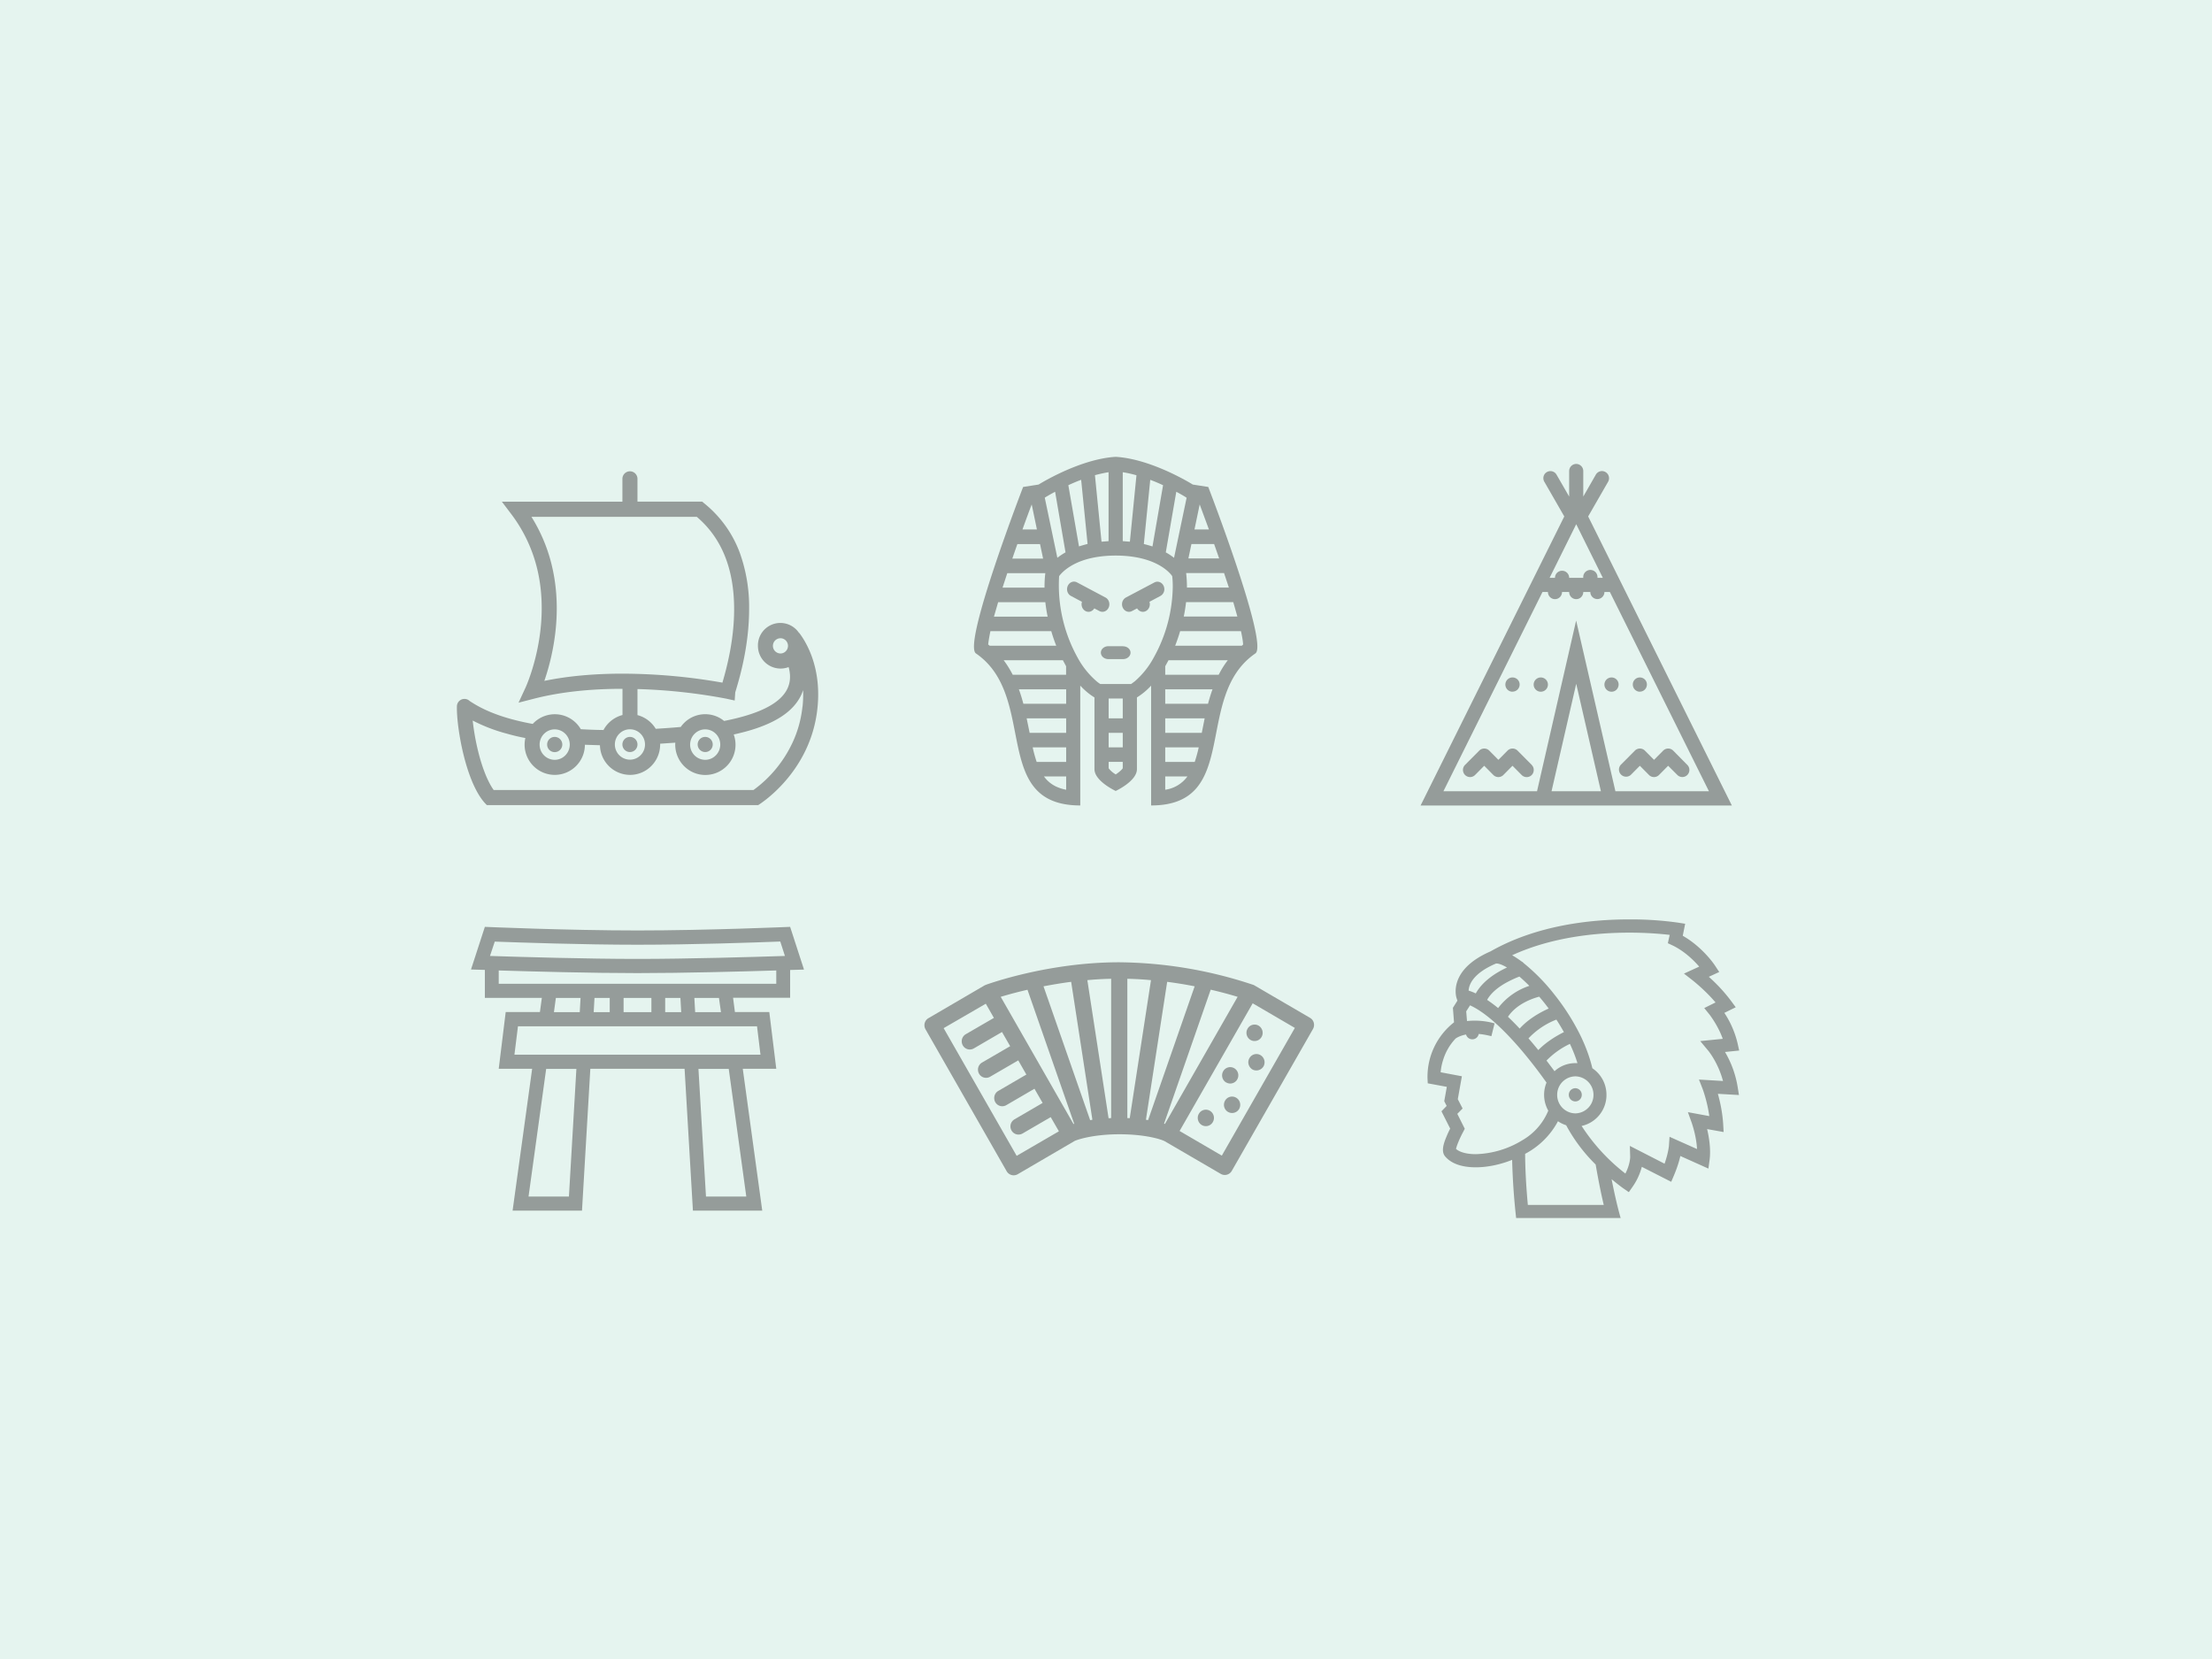 <svg xmlns="http://www.w3.org/2000/svg" width="276" height="207" viewBox="0 0 276 207">
    <g fill="none" fill-rule="evenodd">
        <rect width="276" height="207" fill="#D7EFE6"/>
        <g fill="#000" fill-rule="nonzero" opacity=".56" transform="translate(57 57)">
            <g transform="translate(64.53)">
                <path d="M29.23 3.76l-1.93-.3S22.23.27 17.68 0c-4.55.27-9.62 3.46-9.62 3.46l-1.93.3S-1.44 23.36.24 24.53C8.06 29.89 1.98 43.5 13.26 43.5V28.55c.56.6 1.15 1.1 1.77 1.47v8.95c0 1.5 2.65 2.72 2.65 2.72s2.65-1.22 2.65-2.72v-8.95a8.4 8.4 0 0 0 1.77-1.47V43.5c11.28 0 5.2-13.61 13.01-18.97 1.69-1.16-5.88-20.77-5.88-20.77zm-.8 30.68h-4.57v-1.81h4.92l-.29 1.46-.07.35zm-4.57 3.63v-1.82h4.18a17 17 0 0 1-.5 1.82h-3.68zm0-7.26v-1.8h5.9c-.22.6-.4 1.2-.56 1.8h-5.34zm0-3.62v-1.06l.41-.75h7.4c-.43.55-.8 1.15-1.14 1.81h-6.67zm3.27-16.31h2.83l.63 1.8h-3.84l.38-1.8zm-.66 3.62h4.73l.6 1.81h-5.23v-.1c0-.6-.04-1.17-.1-1.7zm-.01 3.63h5.89l.51 1.8h-6.69c.13-.6.22-1.2.29-1.8zm2.85-9.07h-1.8l.65-3.12 1.15 3.12zM26.53 5.1l-1.57 7.5a8.15 8.15 0 0 0-1.03-.68l1.31-7.56c.7.37 1.13.64 1.14.65l.15.1zm-9.73 5.42l-.89.07-.82-8.3c.56-.15 1.14-.28 1.7-.37v8.6zm-3.7.66l-1.33-7.64c.5-.23 1.03-.46 1.6-.67l.8 8c-.39.1-.74.2-1.08.31zm5.46-9.26c.57.09 1.15.22 1.71.38l-.82 8.29-.89-.07v-8.6zm3.43.95c.57.21 1.1.44 1.6.67l-1.32 7.64c-.34-.1-.7-.21-1.08-.3l.8-8.01zM10.12 4.36l1.3 7.56c-.4.23-.74.46-1.02.68L8.83 5.1l.15-.1c.01 0 .44-.27 1.14-.64zm1.38 22.83H4.83c-.34-.66-.71-1.26-1.13-1.81h7.39l.4.75v1.06zM7.82 38.07a17.3 17.3 0 0 1-.5-1.82h4.18v1.82H7.82zm-.88-3.63l-.07-.35-.3-1.46h4.93v1.81H6.94zm4.56-3.63H6.16c-.16-.6-.34-1.2-.56-1.8h5.9v1.8zM8.6 12.7H4.78a224 224 0 0 1 .63-1.81h2.83l.38 1.8zm.3 1.81c-.07.54-.1 1.1-.1 1.7v.11H3.56l.59-1.8h4.73zm0 3.63c.07.6.16 1.2.29 1.8h-6.7l.52-1.8H8.9zM7.2 5.94l.65 3.12h-1.8c.44-1.23.84-2.31 1.15-3.12zM2.05 21.75h7.59c.18.62.39 1.23.62 1.82h-8.3a6.3 6.3 0 0 0-.19-.15c.03-.3.1-.81.28-1.67zm8.15 19.37c-.6-.3-1.07-.69-1.47-1.24h2.77v1.66a5.4 5.4 0 0 1-1.3-.42zm6.6-6.68h1.76v1.81H16.8v-1.8zm1.76-1.81H16.8v-2.47h1.76v2.47zm-.76 6.92l-.12.08-.12-.08a2.91 2.91 0 0 1-.76-.69v-.8h1.76v.8c-.07.11-.29.36-.76.69zm2.25-11.53l-.45.33h-3.84c-.15-.1-.3-.2-.45-.33a10.5 10.5 0 0 1-2.39-2.98 18.62 18.62 0 0 1-2.3-10.15c.05-.07.47-.67 1.47-1.27 1.79-1.08 4.03-1.3 5.59-1.3 1.56 0 3.8.22 5.6 1.3 1 .6 1.41 1.2 1.45 1.27.05.42.07.85.07 1.31a18.6 18.6 0 0 1-2.37 8.84 10.5 10.5 0 0 1-2.38 2.98zm3.81 13.52v-1.66h2.77a4.14 4.14 0 0 1-2.77 1.66zm9.55-17.97H25.1c.23-.6.44-1.2.62-1.82h7.59c.19.86.25 1.37.27 1.67l-.17.15z"/>
                <path d="M16.02 19.34c.48 0 .87-.43.87-.94 0-.38-.2-.7-.49-.85l-3.54-1.88a.81.81 0 0 0-.38-.1c-.48 0-.87.43-.87.95 0 .37.2.69.49.84l1.37.73a1 1 0 0 0-.05.3c0 .52.39.95.87.95.3 0 .57-.18.72-.43l.63.33c.11.06.24.1.38.1zM23.26 17.36a.95.95 0 0 0 .49-.84c0-.52-.39-.94-.87-.94a.81.81 0 0 0-.38.1l-3.54 1.87a.95.95 0 0 0-.49.85c0 .51.39.94.87.94a.8.8 0 0 0 .38-.1l.63-.33c.15.25.42.43.72.43.48 0 .87-.43.87-.94a1 1 0 0 0-.05-.31l1.37-.73zM18.6 23.63h-1.84c-.51 0-.93.36-.93.8 0 .45.42.81.93.81h1.84c.51 0 .93-.36.93-.8 0-.45-.42-.8-.93-.8z"/>
            </g>
            <g transform="translate(120.221 .888)">
                <path d="M20.94 6.55l2.49-4.33a.89.89 0 0 0-.77-1.33.88.88 0 0 0-.76.44l-1.57 2.74V.89c0-.5-.4-.89-.88-.89-.49 0-.88.4-.88.89v3.18l-1.58-2.74a.88.88 0 1 0-1.52.89l2.49 4.33L.03 42.62H38.87L20.94 6.55zm1.16 7.66a.89.89 0 1 0-1.77 0h-1.76a.88.88 0 1 0-1.77 0h-.67l3.32-6.69 3.32 6.69h-.67zm-5.73 26.63l3.08-13.41 3.08 13.41h-6.16zm7.97 0l-4.9-21.3-4.88 21.3H2.88l12.36-24.86h.68c0 .5.4.89.88.89.49 0 .88-.4.88-.89h.89c0 .5.39.89.88.89s.88-.4.88-.89h.88a.88.88 0 1 0 1.76 0h.68l12.36 24.86H24.34z"/>
                <path d="M13.9 37.55l-1.77-1.78a.88.88 0 0 0-1.25 0l-1.14 1.15-1.14-1.15a.88.88 0 0 0-1.25 0l-1.77 1.78a.89.89 0 0 0 .63 1.52c.24 0 .46-.1.62-.26l1.14-1.15 1.14 1.15a.88.88 0 0 0 1.25 0l1.14-1.15 1.14 1.15a.88.88 0 0 0 1.51-.63c0-.25-.1-.47-.26-.63zM33.31 37.55l-1.76-1.78a.88.88 0 0 0-1.25 0l-1.14 1.15-1.14-1.15a.88.88 0 0 0-1.25 0L25 37.55a.89.89 0 0 0 1.25 1.26l1.14-1.15 1.14 1.15a.88.88 0 0 0 1.25 0l1.14-1.15 1.15 1.15a.88.88 0 0 0 1.5-.63c0-.25-.1-.47-.26-.63zM11.5 28.41c.5 0 .89-.4.89-.89s-.4-.88-.89-.88a.89.89 0 0 0 0 1.78zM15.03 26.64a.89.89 0 0 0 0 1.78.89.89 0 0 0 0-1.78zM23.86 26.64a.89.89 0 0 0 0 1.78c.49 0 .88-.4.88-.9 0-.49-.4-.88-.88-.88zM27.4 28.41c.48 0 .87-.4.87-.89s-.39-.88-.88-.88-.88.4-.88.88c0 .5.4.9.88.9z"/>
            </g>
            <g transform="translate(121.105 57.71)">
                <path d="M18.46 21.07a.82.82 0 0 0-.82.83c0 .45.37.82.82.82.44 0 .8-.37.8-.82a.82.82 0 0 0-.8-.83z"/>
                <path d="M38.71 20.92c-.3-1.87-1-3.4-1.58-4.37l1.77-.18-.2-.9a11.81 11.81 0 0 0-1.65-3.8l1.42-.7-.59-.8a20.33 20.33 0 0 0-2.77-3l1.3-.6-.54-.82c-.06-.1-1.56-2.31-4.01-3.7l.3-1.5-.83-.13a41.3 41.3 0 0 0-6.14-.41C20.37 0 13.61.73 7.87 4c-5.3 2.3-4.29 5.65-4.24 5.8l.11.35-.56.89.14 1.81a8.64 8.64 0 0 0-3.31 6.96l.03.65 2.38.44-.32 1.79.3.59-.65.67 1.09 2.16c-.13.25-.3.6-.45.97-.4.94-.69 1.9-.18 2.5.76.9 2.08 1.36 3.82 1.36 1.39 0 3-.31 4.54-.93a84 84 0 0 0 .5 7.26h13.04c-.43-1.5-.8-3.17-1.13-4.85.86.72 1.45 1.14 1.5 1.17l.65.45.46-.66a7.7 7.7 0 0 0 1.16-2.5l3.67 1.87.34-.8c.41-.97.66-1.8.8-2.42l3.5 1.57.15-1.1c.17-1.35-.07-2.8-.31-3.83l2.06.37-.06-1.05c-.1-1.48-.4-2.81-.66-3.72l2.63.15-.16-1zm-26-12.62a8.08 8.08 0 0 0-3.89 2.77 16.9 16.9 0 0 0-1.37-1.02c.55-1 1.62-1.74 2.5-2.21.56-.3 1.1-.54 1.53-.7.4.35.82.74 1.24 1.16zm5.75 15.91a2.3 2.3 0 0 1-2.27-2.31 2.3 2.3 0 0 1 2.27-2.31 2.3 2.3 0 0 1 2.26 2.3 2.3 2.3 0 0 1-2.26 2.32zm0-6.27c-1 0-1.92.38-2.6 1.01l-1-1.33a10 10 0 0 1 2.92-2.08c.38.81.7 1.62.94 2.4h-.26zm-4.62-1.62a54.56 54.56 0 0 0-1.23-1.47 9.52 9.52 0 0 1 3.48-2.34c.34.52.65 1.04.94 1.56-.88.44-2.17 1.19-3.2 2.25zm-2.33-2.69c-.5-.53-.98-1.02-1.46-1.47 1.1-1.65 3.16-2.32 3.9-2.51a27.07 27.07 0 0 1 1.18 1.48c-.9.4-2.47 1.22-3.62 2.5zM6.04 9.25c-.3-.15-.6-.26-.9-.36.04-.7.5-2.13 3.4-3.37l.1-.01c.24 0 .68.14 1.29.5-1.34.62-3.03 1.67-3.9 3.24zm0 20.05c-1.12 0-2-.24-2.47-.65.07-.4.46-1.33.89-2.13l.2-.39-.93-1.86.66-.67-.6-1.16.51-2.86-2.65-.5c.03-.37.11-.9.29-1.47a6.7 6.7 0 0 1 1.58-2.74c.1-.07.51-.35 1.3-.5a.81.81 0 0 0 1.58-.07c.47.04 1 .13 1.58.28l.4-1.6a9.18 9.18 0 0 0-3.44-.29l-.1-1.21.48-.75c1.78.81 3.97 2.73 6.44 5.63a59.97 59.97 0 0 1 3.1 4.01 4.01 4.01 0 0 0 .22 3.5 7.59 7.59 0 0 1-3.2 3.67 11.7 11.7 0 0 1-5.85 1.76zM22 35.63h-9.47c-.25-2.69-.33-4.8-.34-6.37a9.8 9.8 0 0 0 4.1-4.07c.3.21.65.38 1.02.5a20.4 20.4 0 0 0 3.68 4.9c.29 1.66.62 3.4 1.01 5.04zm11.88-15.64l.47 1.2c0 .02.56 1.47.82 3.36l-2.67-.49.49 1.36c0 .02.57 1.6.65 3.24l-2.38-1.06-1.05-.47-.08 1.17s-.08.88-.54 2.19l-4.33-2.22.04 1.38c0 .01 0 .91-.6 2.07a23.98 23.98 0 0 1-5.46-5.94 3.95 3.95 0 0 0 3.1-3.88c0-1.4-.7-2.61-1.76-3.32-.3-1.27-.77-2.58-1.41-3.93a28.27 28.27 0 0 0-3.35-5.3 24.09 24.09 0 0 0-3.8-3.88c-.03-.03-.18-.19-.22-.18-.44-.32-.85-.6-1.23-.81 4.99-2.29 10.53-2.82 14.62-2.82 2.24 0 4.04.16 5.04.28L30 2.98l.58.27c1.5.72 2.67 1.88 3.33 2.65l-1.9.87 1.08.84c.02.02 1.55 1.21 2.86 2.76l-1.41.7.65.8c.01.02 1.07 1.36 1.66 3.04l-2.81.28 1 1.2c.02.02 1.24 1.5 1.84 3.78l-3.01-.18z"/>
            </g>
            <g transform="translate(0 1.776)">
                <path d="M31 35.06c.51 0 .93-.42.93-.95a.94.94 0 0 0-.94-.94.94.94 0 0 0-.94.94c0 .53.43.95.94.95zM21.6 35.06c.52 0 .94-.42.94-.95a.94.94 0 0 0-.94-.94.94.94 0 0 0-.94.94c0 .53.42.95.94.95zM12.21 35.07a.94.94 0 1 0 0-1.9.94.94 0 0 0-.94.96c0 .52.42.94.94.94z"/>
                <path d="M42.7 20.2a2.8 2.8 0 0 0-5.13 1.61 2.83 2.83 0 0 0 3.83 2.65c.78 2.83-.9 5.32-8.05 6.72a3.72 3.72 0 0 0-5.41.75c-.98.09-2.02.16-3.12.23a3.78 3.78 0 0 0-2.28-1.71V27.2a69.5 69.5 0 0 1 11.08 1.2l1.05.23.07-1.02.13-.43c.44-1.48 1.6-5.44 1.6-9.93a20 20 0 0 0-1.13-6.96 14.26 14.26 0 0 0-4.48-6.27l-.25-.21h-8.07V.98a.94.94 0 0 0-.94-.95.94.94 0 0 0-.94.95v2.84H5.62l1.15 1.52a18.5 18.5 0 0 1 3.39 7.45c.46 2.2.55 4.56.28 7-.47 4.22-1.88 7.27-1.9 7.3L7.7 28.9l1.94-.5c3.2-.82 6.91-1.23 11.03-1.23v3.27a3.77 3.77 0 0 0-2.37 1.87c-1-.01-1.94-.05-2.83-.1a3.75 3.75 0 0 0-6-.66c-4.56-.83-6.75-2.12-7.87-2.86a.93.93 0 0 0-.65-.26.94.94 0 0 0-.94.95c-.06 2.62 1.15 9.84 3.74 12.3h33.85s6.57-3.96 7.4-12.13c.53-5.09-1.44-8.26-2.28-9.36zm-2.31 2.56a.94.94 0 0 1 0-1.9c.51 0 .93.43.93.95s-.42.95-.93.95zm-9.4 9.47c1.04 0 1.88.85 1.88 1.9 0 1.04-.84 1.9-1.88 1.9a1.89 1.89 0 0 1-1.88-1.9c0-1.05.85-1.9 1.88-1.9zM12 12.44a20.4 20.4 0 0 0-2.69-6.73h20.63c3.1 2.63 4.67 6.5 4.66 11.55 0 3.98-1 7.56-1.46 9.14a72.35 72.35 0 0 0-12.47-1.12c-3.55 0-6.82.3-9.75.9a28.97 28.97 0 0 0 1.38-6.1c.3-2.66.2-5.23-.3-7.64zm9.6 19.78c1.04 0 1.88.85 1.88 1.9 0 1.04-.84 1.89-1.88 1.89a1.89 1.89 0 0 1-1.88-1.9c0-1.04.85-1.89 1.88-1.89zm-9.39.01c1.04 0 1.88.85 1.88 1.9 0 1.04-.84 1.9-1.88 1.9a1.89 1.89 0 0 1-1.88-1.9c0-1.05.85-1.9 1.88-1.9zm30.92-2.86c-.17 1.61-.6 3.17-1.3 4.63a15.33 15.33 0 0 1-4.82 5.8H4.6c-.7-.97-1.38-2.62-1.9-4.67a29.8 29.8 0 0 1-.72-4 20.8 20.8 0 0 0 4.24 1.63c.74.21 1.51.4 2.33.55a3.77 3.77 0 0 0 3.67 4.6 3.77 3.77 0 0 0 3.76-3.76l1.88.06a3.77 3.77 0 0 0 3.75 3.7c2.08 0 3.76-1.7 3.76-3.8v-.09l1.89-.13-.01.24c0 2.09 1.68 3.79 3.75 3.79a3.77 3.77 0 0 0 3.55-5.05c.76-.17 1.48-.35 2.14-.55 3.2-.97 5.2-2.33 6.17-4.16.14-.26.25-.54.35-.82.02.66 0 1.34-.07 2.03z"/>
            </g>
            <path d="M39.82 8.9V5.43l1.73-.05L39.82.05S29.45.5 20.77.5C12.1.5 1.73.05 1.73.05L0 5.37l1.73.05v3.49h7.11l-.24 1.77H4.33l-.87 7.08h4.17l-2.44 17.7h8.66l1.04-17.7h11.76l1.04 17.7h8.65l-2.43-17.7h4.18l-.87-7.08h-4.29L32.7 8.9h7.13zM2.96 1.89c3.07.11 11 .39 17.81.39 6.81 0 14.75-.28 17.82-.4l.58 1.8c-3.94.13-12.13.37-18.4.37-6.27 0-14.46-.24-18.4-.37l.6-1.8zm.5 3.6c4.23.13 11.54.33 17.31.33s13.08-.2 17.32-.33v1.66H3.46V5.48zm13.85 3.43v1.77h-2l.1-1.77h1.9zm1.73 0h3.47v1.77h-3.47V8.9zm5.2 0h1.89l.1 1.77h-2V8.9zm-13.65 0h3.08l-.1 1.77h-3.22l.24-1.77zm1.63 24.78H7.18l2.2-15.93h3.77l-.93 15.93zm22.13 0h-5.03l-.94-15.93h3.78l2.19 15.93zm1.77-17.7H5.42l.44-3.54h29.83l.43 3.54zm-4.93-5.31h-3.22l-.1-1.77h3.07l.25 1.77z" transform="translate(1.768 58.598)"/>
            <g transform="translate(58.343 63.037)">
                <path d="M48.11 6.96L41.1 2.87A54.17 54.17 0 0 0 24.3.03C15.49.03 8.09 2.7 7.78 2.8l-.25.1L.51 7c-.49.28-.65.9-.37 1.4l10.12 17.7a1.01 1.01 0 0 0 1.39.37l7.12-4.16c.01 0 .01 0 0 0 .76-.31 2.73-.82 5.57-.82 3 0 4.98.55 5.61.85l7.02 4.09a1 1 0 0 0 1.38-.37l10.13-17.7c.28-.5.12-1.12-.37-1.4zm-36.6 17.22L2.4 8.25 7.66 5.2l1.01 1.77L5.17 9c-.49.28-.66.9-.38 1.4a1 1 0 0 0 1.39.37l3.5-2.04 1.02 1.77-3.51 2.04c-.49.29-.65.9-.37 1.4.28.49.9.65 1.38.37l3.51-2.04 1.01 1.77-3.5 2.04c-.49.28-.65.91-.38 1.4a1 1 0 0 0 1.39.37l3.5-2.04 1.02 1.77-3.5 2.04c-.5.29-.66.91-.38 1.4a1 1 0 0 0 1.38.37l3.51-2.04 1.02 1.77-5.27 3.06zm7.09-3.97L9.52 4.34a51.5 51.5 0 0 1 3.34-.88l5.83 16.72-.1.03zm2.08-.48l-5.82-16.7c1.06-.2 2.22-.4 3.45-.56l2.65 17.21-.28.05zm2.62-.26l-.32.02-2.65-17.23c.96-.09 1.95-.15 2.97-.17v17.38zm2.02 0V2.09c1 .02 2 .08 2.95.17l-2.65 17.22-.3-.01zm2.32.2l2.65-17.2c1.22.16 2.38.35 3.43.56l-5.81 16.69-.27-.04zm2.26.5l5.82-16.72c1.44.33 2.59.66 3.36.89L30.01 20.2l-.11-.03zm7.2 3.98l-5.26-3.07 9.12-15.93 5.26 3.07-9.11 15.93z"/>
                <path d="M40.32 8.32c-.28.49-.12 1.11.37 1.4a1 1 0 0 0 1.38-.38c.28-.49.11-1.11-.37-1.4a1 1 0 0 0-1.38.38zM41.94 11.62a1 1 0 0 0-1.39.38c-.28.48-.11 1.1.37 1.4.49.27 1.1.1 1.39-.38.28-.5.1-1.12-.37-1.4zM37.65 15.02a1 1 0 0 0 1.38-.37c.28-.49.12-1.11-.37-1.4a1 1 0 0 0-1.38.38c-.28.49-.12 1.11.37 1.4zM38.9 16.93a1 1 0 0 0-1.39.37c-.28.5-.11 1.12.37 1.4.49.28 1.1.12 1.39-.37.28-.5.11-1.12-.37-1.4zM35.62 18.56a1 1 0 0 0-1.38.38c-.28.49-.11 1.11.37 1.4a1 1 0 0 0 1.38-.38c.28-.49.12-1.11-.37-1.4z"/>
            </g>
        </g>
        <rect width="276" height="207" fill="#FFF" opacity=".34"/>
    </g>
</svg>
